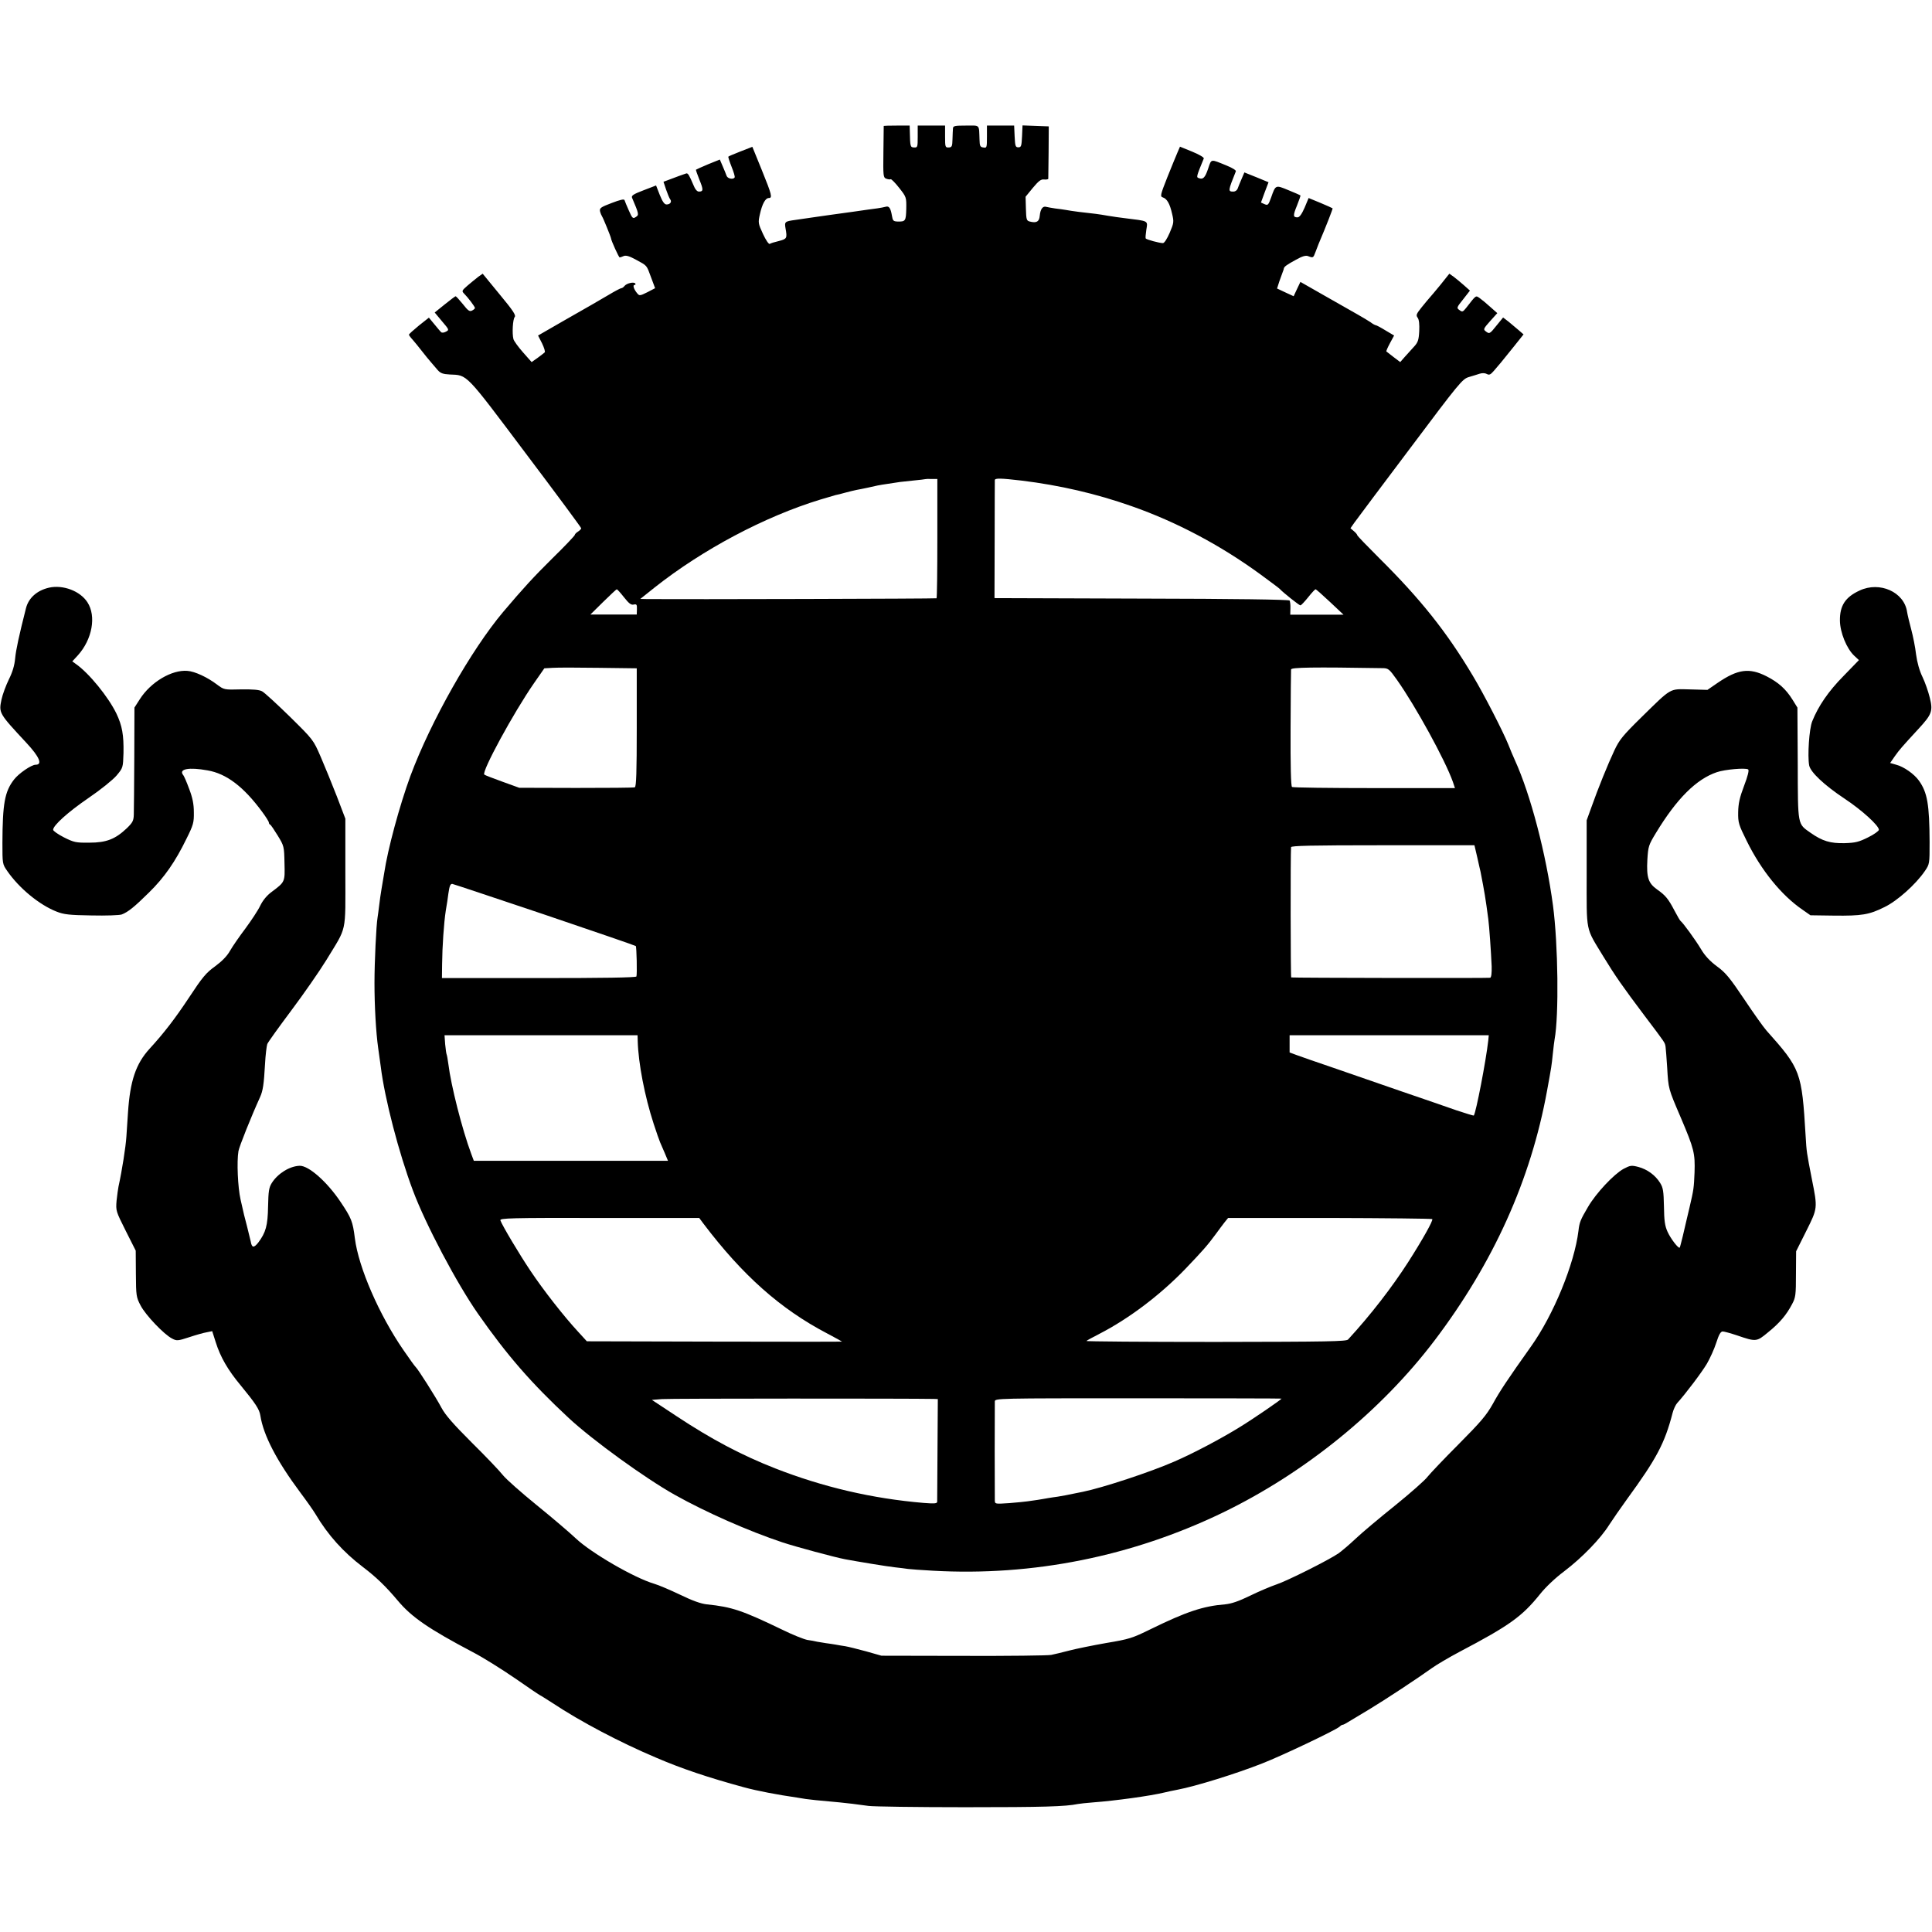 <?xml version="1.0" standalone="no"?>
<!DOCTYPE svg PUBLIC "-//W3C//DTD SVG 20010904//EN"
 "http://www.w3.org/TR/2001/REC-SVG-20010904/DTD/svg10.dtd">
<svg version="1.0" xmlns="http://www.w3.org/2000/svg"
 width="1200pt" height="1200pt" viewBox="0 0 1200 1200"
 preserveAspectRatio="xMidYMid meet">
<g transform="translate(0,1200) scale(0.1,-0.1)"
fill="#000000" stroke="none">
<path d="M5489 11218 c0 -2 -1 -74 -2 -162 -2 -150 -1 -159 18 -166 11 -4 23
-6 27 -3 4 2 28 -22 53 -54 45 -57 45 -59 44 -130 -2 -76 -5 -80 -54 -79 -26
1 -30 5 -35 36 -8 47 -18 62 -38 56 -10 -3 -33 -7 -52 -10 -19 -2 -87 -12
-150 -21 -63 -9 -128 -18 -145 -20 -16 -2 -64 -9 -105 -15 -41 -6 -91 -13
-110 -16 -65 -9 -68 -11 -61 -52 11 -62 9 -66 -41 -79 -26 -6 -52 -14 -57 -18
-6 -3 -24 23 -42 62 -30 65 -31 70 -19 123 14 63 34 100 55 100 24 0 19 20
-43 173 l-59 145 -72 -28 c-40 -16 -75 -30 -77 -33 -2 -2 7 -30 20 -63 13 -32
22 -62 19 -66 -8 -15 -44 -8 -50 10 -3 9 -14 36 -24 59 l-18 42 -72 -29 c-40
-17 -74 -32 -76 -34 -2 -1 8 -29 21 -62 26 -63 25 -74 -3 -74 -12 0 -24 15
-35 43 -25 59 -33 72 -43 70 -10 -3 -77 -27 -115 -42 l-27 -10 16 -48 c9 -26
20 -53 25 -60 13 -16 1 -33 -22 -33 -13 0 -25 17 -42 59 l-23 59 -78 -30 c-63
-24 -77 -33 -71 -47 43 -101 44 -106 23 -119 -18 -12 -22 -8 -43 40 -13 29
-25 58 -27 65 -3 8 -28 2 -80 -18 -69 -26 -76 -32 -72 -52 3 -12 9 -26 13 -32
7 -10 54 -126 55 -135 1 -14 49 -120 54 -119 3 0 15 4 26 9 14 5 35 -1 75 -23
71 -39 65 -31 94 -110 l25 -67 -48 -25 c-46 -23 -50 -23 -63 -7 -20 23 -30 52
-17 52 6 0 8 4 5 9 -8 12 -53 2 -67 -15 -6 -8 -15 -14 -20 -14 -5 0 -41 -19
-81 -43 -40 -23 -86 -50 -103 -60 -16 -9 -98 -56 -182 -104 l-151 -87 25 -49
c13 -27 21 -53 16 -56 -4 -4 -24 -19 -44 -34 l-37 -26 -53 60 c-30 34 -57 71
-60 83 -9 35 -4 123 8 137 9 11 -11 41 -94 141 l-105 128 -27 -19 c-14 -11
-44 -35 -66 -54 -37 -32 -38 -35 -22 -51 24 -24 67 -81 67 -89 0 -4 -8 -11
-18 -16 -15 -8 -25 -1 -57 40 -22 27 -42 49 -45 49 -3 0 -33 -23 -68 -51 l-62
-50 45 -54 c45 -53 46 -54 25 -65 -12 -7 -26 -8 -30 -3 -5 4 -23 26 -42 49
l-34 41 -62 -49 c-34 -28 -62 -53 -62 -57 0 -3 10 -17 23 -31 12 -14 38 -45
57 -70 19 -25 45 -56 57 -70 12 -14 31 -36 42 -49 17 -19 32 -25 74 -27 112
-5 93 15 471 -488 191 -253 346 -463 346 -467 0 -5 -9 -14 -20 -21 -11 -7 -20
-16 -20 -21 0 -4 -62 -70 -139 -145 -118 -117 -177 -181 -305 -332 -199 -236
-450 -679 -577 -1020 -67 -183 -141 -455 -163 -605 -4 -22 -11 -65 -16 -95 -5
-30 -12 -77 -15 -105 -3 -27 -8 -61 -10 -75 -8 -46 -19 -273 -19 -405 0 -144
9 -306 23 -405 5 -36 12 -87 16 -115 24 -197 112 -536 200 -770 79 -211 272
-576 404 -765 182 -260 331 -431 564 -648 149 -138 472 -372 657 -476 196
-110 460 -226 670 -296 85 -28 326 -93 390 -105 75 -14 262 -45 310 -50 30 -3
66 -8 80 -10 14 -2 84 -7 155 -11 621 -35 1236 89 1798 360 513 248 986 633
1318 1071 365 482 597 996 698 1550 28 153 28 153 36 231 4 38 9 78 11 89 27
147 22 588 -10 830 -43 321 -139 689 -237 904 -11 24 -29 67 -40 95 -32 80
-152 314 -220 427 -163 274 -326 478 -581 731 -76 76 -138 140 -138 144 0 4
-9 15 -21 25 l-21 18 23 33 c13 18 169 227 347 463 306 408 325 431 365 443
23 7 54 16 68 21 16 5 34 4 44 -2 15 -8 23 -4 43 19 13 16 34 40 46 54 11 14
48 59 80 99 l59 74 -30 26 c-16 14 -45 38 -63 53 l-34 26 -40 -49 c-43 -54
-45 -55 -69 -36 -15 11 -12 17 28 62 l45 50 -43 38 c-23 21 -53 46 -66 55 -26
18 -21 21 -85 -61 -20 -25 -24 -26 -41 -13 -19 13 -18 16 23 67 l42 54 -37 33
c-21 19 -50 42 -64 53 l-27 19 -55 -69 c-31 -37 -61 -74 -69 -82 -7 -8 -29
-34 -49 -59 -32 -40 -35 -48 -24 -63 9 -12 12 -41 10 -84 -3 -56 -8 -70 -33
-97 -16 -17 -42 -46 -57 -63 l-28 -32 -41 31 c-23 18 -43 33 -45 35 -2 2 8 25
22 51 l26 48 -54 32 c-29 18 -56 32 -60 32 -4 0 -19 8 -33 19 -15 10 -52 32
-82 49 -30 17 -122 69 -204 116 l-149 85 -21 -44 -21 -45 -52 24 -51 24 14 44
c8 23 18 50 21 58 3 8 7 18 7 22 2 12 19 24 76 55 39 22 61 28 75 22 31 -12
32 -11 45 24 7 17 16 41 20 52 49 115 89 219 87 221 -2 2 -36 17 -76 34 l-73
30 -25 -60 c-18 -41 -32 -60 -44 -60 -28 0 -29 11 -3 74 13 33 23 61 21 62 -2
2 -35 17 -75 33 -80 33 -79 34 -107 -46 -17 -47 -20 -50 -41 -41 l-22 10 23
63 24 63 -75 31 -75 30 -18 -42 c-10 -23 -21 -50 -24 -59 -4 -10 -15 -18 -25
-18 -36 0 -35 3 14 126 3 6 -23 22 -58 36 -101 41 -93 43 -114 -19 -19 -57
-32 -70 -59 -59 -15 5 -15 8 32 122 2 6 -30 25 -72 42 l-76 31 -16 -37 c-9
-20 -37 -90 -63 -154 -43 -109 -45 -118 -28 -124 26 -8 44 -39 58 -102 12 -50
11 -57 -15 -118 -16 -37 -33 -64 -42 -64 -22 0 -103 22 -107 29 -2 3 0 28 4
54 9 58 17 53 -135 72 -27 3 -75 10 -105 15 -56 10 -81 13 -180 24 -30 4 -66
9 -80 12 -14 2 -43 7 -65 9 -22 3 -47 8 -56 10 -22 7 -37 -13 -41 -55 -3 -37
-20 -47 -62 -36 -20 5 -22 12 -24 80 l-2 74 45 55 c36 43 51 55 70 52 14 -1
25 1 26 4 0 3 1 78 2 166 l1 160 -82 3 -81 3 -3 -68 c-3 -60 -5 -68 -23 -68
-18 0 -20 8 -23 68 l-3 67 -84 0 -85 0 0 -70 c0 -67 -1 -70 -22 -66 -20 2 -23
10 -24 47 -4 99 6 89 -84 89 -69 0 -80 -2 -81 -17 -1 -10 -2 -40 -3 -68 -1
-44 -4 -50 -23 -51 -22 -1 -23 3 -23 67 l0 69 -85 0 -85 0 0 -69 c0 -64 -1
-68 -22 -67 -24 1 -25 4 -27 99 l-1 37 -80 0 c-44 0 -80 -1 -81 -2z m333
-2561 c0 -203 -2 -371 -5 -373 -3 -3 -1585 -7 -1796 -5 l-44 1 89 71 c297 235
682 440 1029 546 44 13 87 26 95 28 8 1 35 8 60 15 25 7 56 14 70 17 14 2 45
9 70 14 57 13 64 15 125 24 76 12 75 12 155 20 41 4 76 8 77 9 1 1 19 2 39 1
l36 0 0 -368z m523 358 c237 -29 463 -81 684 -159 277 -97 551 -242 799 -423
64 -47 119 -88 122 -92 13 -16 119 -101 127 -101 5 0 26 23 48 50 22 28 43 50
46 50 4 0 44 -36 90 -79 l84 -79 -165 0 -166 0 1 39 c1 22 -2 44 -5 49 -4 6
-334 11 -920 12 l-913 3 1 360 c0 198 1 366 1 373 1 13 37 12 166 -3z m-2469
-725 c30 -38 44 -49 60 -45 18 4 21 0 20 -29 l-1 -33 -144 0 -144 0 79 78 c44
43 82 79 85 79 3 0 23 -22 45 -50z m79 -808 c0 -278 -3 -368 -12 -372 -7 -3
-171 -4 -365 -4 l-353 1 -105 38 c-58 21 -108 40 -112 44 -18 17 182 385 309
568 l64 92 52 3 c29 2 158 2 287 0 l235 -3 0 -367z m4630 368 c38 0 43 -4 92
-73 116 -164 299 -498 347 -633 l13 -39 -501 0 c-275 0 -506 3 -511 7 -7 4
-10 132 -9 365 1 197 2 361 3 365 2 13 138 15 566 8z m591 -1177 c10 -43 18
-82 20 -88 25 -129 30 -158 48 -293 6 -45 17 -202 21 -294 1 -42 -2 -68 -9
-71 -10 -3 -1223 -1 -1236 2 -4 1 -5 770 -1 809 1 9 122 12 570 12 l569 0 18
-77z m-5796 -353 c310 -105 566 -193 569 -196 5 -5 9 -174 4 -189 -2 -7 -210
-10 -606 -10 l-602 0 1 85 c1 109 11 258 23 335 6 33 13 80 16 105 7 48 12 60
24 60 4 0 261 -86 571 -190z m581 -787 c4 -137 43 -341 99 -513 17 -52 35
-104 40 -115 5 -11 18 -41 29 -67 l20 -48 -603 0 -603 0 -16 43 c-57 153 -126
426 -142 557 -4 30 -9 58 -11 61 -2 4 -6 32 -9 63 l-4 56 599 0 600 0 1 -37z
m5283 5 c-14 -125 -76 -448 -90 -467 -2 -1 -49 13 -106 32 -57 20 -213 74
-348 120 -135 47 -326 113 -425 147 -99 34 -199 68 -222 77 l-43 16 0 53 0 54
619 0 618 0 -3 -32z m-4875 -1138 c244 -322 478 -530 768 -682 51 -27 93 -50
93 -51 0 -1 -357 -1 -792 0 l-793 2 -53 58 c-89 96 -218 261 -296 378 -70 104
-176 282 -188 315 -5 14 60 16 614 15 l621 0 26 -35z m4527 28 c7 -8 -60 -127
-150 -268 -101 -157 -233 -328 -373 -480 -11 -12 -123 -14 -823 -15 -445 0
-806 3 -802 6 4 4 41 24 82 45 182 94 373 238 530 400 109 114 141 150 190
217 19 27 45 60 56 75 l22 27 630 0 c347 -1 634 -4 638 -7z m-3096 -1117 l25
-1 -2 -312 c-1 -172 -2 -319 -2 -326 -1 -11 -18 -12 -83 -7 -321 27 -628 99
-924 215 -209 82 -396 181 -612 324 l-153 101 63 5 c47 4 1538 4 1688 1z
m2160 2 c0 -5 -176 -126 -258 -176 -116 -72 -290 -164 -408 -215 -148 -65
-446 -163 -569 -188 -11 -2 -31 -6 -45 -9 -50 -11 -76 -15 -110 -21 -19 -2
-46 -7 -60 -9 -14 -3 -43 -7 -65 -11 -22 -3 -50 -7 -63 -9 -12 -2 -63 -7 -112
-11 -90 -6 -90 -6 -91 17 -1 32 -1 589 0 614 1 20 8 20 891 20 490 0 890 -1
890 -2z"/>
<path d="M305 8350 c-75 -17 -128 -64 -144 -129 -43 -170 -62 -257 -67 -311
-4 -43 -16 -84 -39 -130 -18 -37 -39 -93 -46 -126 -17 -83 -16 -84 155 -268
81 -87 102 -136 57 -136 -26 0 -105 -54 -134 -92 -58 -75 -71 -149 -72 -394 0
-129 0 -131 30 -174 74 -107 199 -210 306 -252 45 -18 80 -22 216 -24 93 -2
174 1 189 6 39 15 78 46 170 137 94 92 163 191 232 333 43 86 47 101 46 165 0
51 -8 90 -29 145 -15 41 -32 81 -38 87 -28 37 37 49 152 28 117 -20 224 -101
339 -257 23 -31 42 -61 42 -67 0 -5 3 -11 8 -13 4 -1 25 -32 47 -68 39 -64 40
-67 42 -171 3 -118 4 -116 -80 -179 -30 -22 -55 -53 -71 -86 -13 -28 -55 -91
-91 -140 -37 -49 -80 -111 -96 -139 -19 -34 -50 -65 -93 -97 -56 -40 -79 -68
-162 -194 -86 -130 -156 -221 -245 -318 -85 -93 -121 -199 -134 -396 -3 -41
-7 -109 -10 -150 -4 -63 -27 -210 -49 -310 -3 -14 -8 -53 -12 -88 -5 -63 -4
-65 57 -187 l62 -123 1 -144 c1 -137 2 -145 30 -198 31 -59 145 -179 195 -204
28 -15 35 -15 105 8 42 14 91 28 110 31 l34 7 22 -69 c29 -92 75 -172 155
-268 92 -112 116 -148 122 -187 19 -123 102 -282 248 -478 39 -52 82 -113 95
-135 77 -130 173 -236 294 -328 83 -63 142 -120 216 -208 86 -103 192 -176
467 -321 62 -32 180 -106 263 -163 83 -58 153 -105 155 -105 2 0 36 -22 77
-48 175 -116 418 -244 645 -340 161 -69 323 -123 543 -183 84 -23 212 -47 330
-64 14 -2 39 -6 55 -9 28 -4 66 -8 210 -21 61 -6 91 -10 180 -22 28 -4 298 -8
600 -8 485 0 623 4 700 20 11 2 54 7 95 10 135 10 355 40 445 62 35 8 29 7 80
17 111 21 363 99 525 163 123 48 455 206 480 228 8 8 17 13 20 12 3 0 16 6 30
15 14 8 72 43 130 78 106 64 303 194 395 260 28 20 104 65 170 100 312 164
389 220 500 358 35 44 95 101 150 142 112 85 227 204 280 289 22 34 72 106
111 160 183 251 234 346 283 536 6 23 19 50 28 60 51 56 153 191 185 245 19
33 46 92 58 130 16 50 27 70 40 70 9 0 49 -11 88 -24 120 -41 122 -41 194 19
72 58 114 108 149 175 22 41 24 57 24 187 l1 141 63 126 c71 142 71 141 35
321 -33 170 -33 168 -39 270 -24 399 -30 415 -244 655 -17 19 -79 106 -137
193 -90 134 -116 166 -170 205 -43 32 -75 66 -99 107 -34 57 -112 164 -127
175 -4 3 -20 31 -37 63 -39 75 -57 96 -108 132 -55 39 -67 74 -61 185 5 83 8
92 53 166 129 213 251 335 379 378 50 17 177 28 194 17 7 -4 -2 -41 -25 -101
-28 -74 -36 -110 -37 -165 -1 -65 3 -77 53 -178 90 -183 216 -338 346 -427
l50 -35 145 -2 c173 -2 219 5 315 53 79 38 194 141 250 223 30 44 30 45 30
180 -1 235 -14 309 -66 382 -29 41 -94 87 -141 99 l-38 11 29 42 c29 41 44 58
149 172 81 88 89 109 68 192 -9 37 -29 95 -45 128 -19 39 -33 89 -40 140 -5
45 -19 114 -30 155 -11 41 -23 91 -26 110 -18 123 -170 191 -295 132 -89 -41
-123 -94 -122 -187 1 -74 42 -174 89 -218 l29 -27 -95 -98 c-94 -95 -157 -187
-195 -282 -19 -46 -30 -215 -19 -274 8 -42 94 -123 219 -206 109 -72 214 -168
214 -194 0 -7 -30 -29 -67 -47 -58 -29 -80 -34 -146 -36 -89 -2 -138 13 -211
64 -82 58 -79 40 -80 431 l-2 347 -31 50 c-42 67 -88 107 -160 144 -108 55
-179 45 -304 -40 l-64 -44 -109 3 c-129 3 -110 14 -302 -174 -115 -113 -136
-139 -167 -205 -40 -85 -101 -235 -143 -354 l-29 -80 0 -330 c0 -376 -9 -330
103 -515 75 -123 120 -187 256 -368 133 -176 126 -166 131 -193 2 -13 6 -71
10 -129 8 -135 6 -128 86 -315 81 -191 88 -218 84 -338 -4 -95 -5 -105 -31
-216 -9 -36 -17 -70 -18 -76 -10 -47 -40 -171 -43 -174 -7 -9 -57 56 -76 99
-16 35 -21 69 -22 156 -2 95 -5 117 -24 147 -29 47 -79 84 -135 99 -43 11 -50
10 -92 -12 -60 -33 -171 -151 -221 -237 -47 -80 -53 -95 -59 -148 -25 -205
-155 -523 -296 -720 -145 -204 -194 -278 -236 -355 -40 -71 -74 -111 -212
-250 -91 -91 -177 -182 -193 -202 -15 -21 -106 -101 -201 -178 -96 -77 -207
-170 -247 -208 -39 -37 -87 -77 -105 -90 -63 -43 -321 -172 -385 -193 -35 -12
-109 -43 -164 -70 -72 -35 -116 -50 -157 -54 -135 -11 -238 -45 -459 -153
-116 -57 -134 -63 -278 -87 -85 -15 -188 -36 -230 -47 -42 -11 -92 -23 -112
-27 -19 -4 -264 -7 -545 -6 l-509 1 -95 27 c-52 14 -111 29 -130 32 -19 3 -46
7 -60 10 -14 2 -41 7 -60 9 -19 3 -44 7 -55 9 -11 3 -38 8 -60 11 -22 4 -92
32 -155 63 -249 120 -313 142 -470 158 -37 4 -90 23 -166 60 -61 29 -133 60
-161 68 -125 37 -392 192 -487 282 -38 36 -146 128 -241 205 -95 77 -190 161
-211 187 -21 27 -108 118 -194 203 -115 115 -164 171 -188 216 -32 61 -148
244 -161 254 -4 3 -38 50 -75 104 -151 219 -279 513 -302 695 -13 104 -21 125
-89 226 -83 124 -198 226 -254 224 -62 -2 -136 -48 -173 -107 -18 -29 -21 -52
-23 -146 -2 -119 -14 -161 -61 -224 -28 -35 -40 -33 -47 8 -3 14 -13 54 -22
90 -19 73 -18 67 -41 170 -17 76 -24 235 -13 300 5 29 79 214 134 335 18 40
24 79 31 205 3 57 10 113 14 125 4 11 71 104 148 207 78 104 176 245 219 315
130 214 118 157 118 542 l0 336 -53 139 c-30 77 -75 187 -100 245 -46 106 -46
106 -192 250 -80 78 -157 149 -172 157 -18 10 -58 13 -131 12 -105 -3 -106 -2
-149 30 -59 45 -138 82 -184 85 -97 8 -227 -69 -295 -175 l-34 -53 -1 -310
c-1 -170 -2 -330 -3 -354 -1 -39 -7 -50 -44 -86 -71 -67 -126 -89 -232 -89
-84 -1 -96 2 -158 33 -37 19 -67 40 -67 47 0 27 92 110 219 197 75 51 152 113
175 140 40 48 40 48 43 140 2 112 -8 169 -44 245 -50 103 -170 251 -252 308
l-22 16 35 38 c89 99 115 243 59 329 -45 70 -151 110 -238 91z"/>
</g>
</svg>
